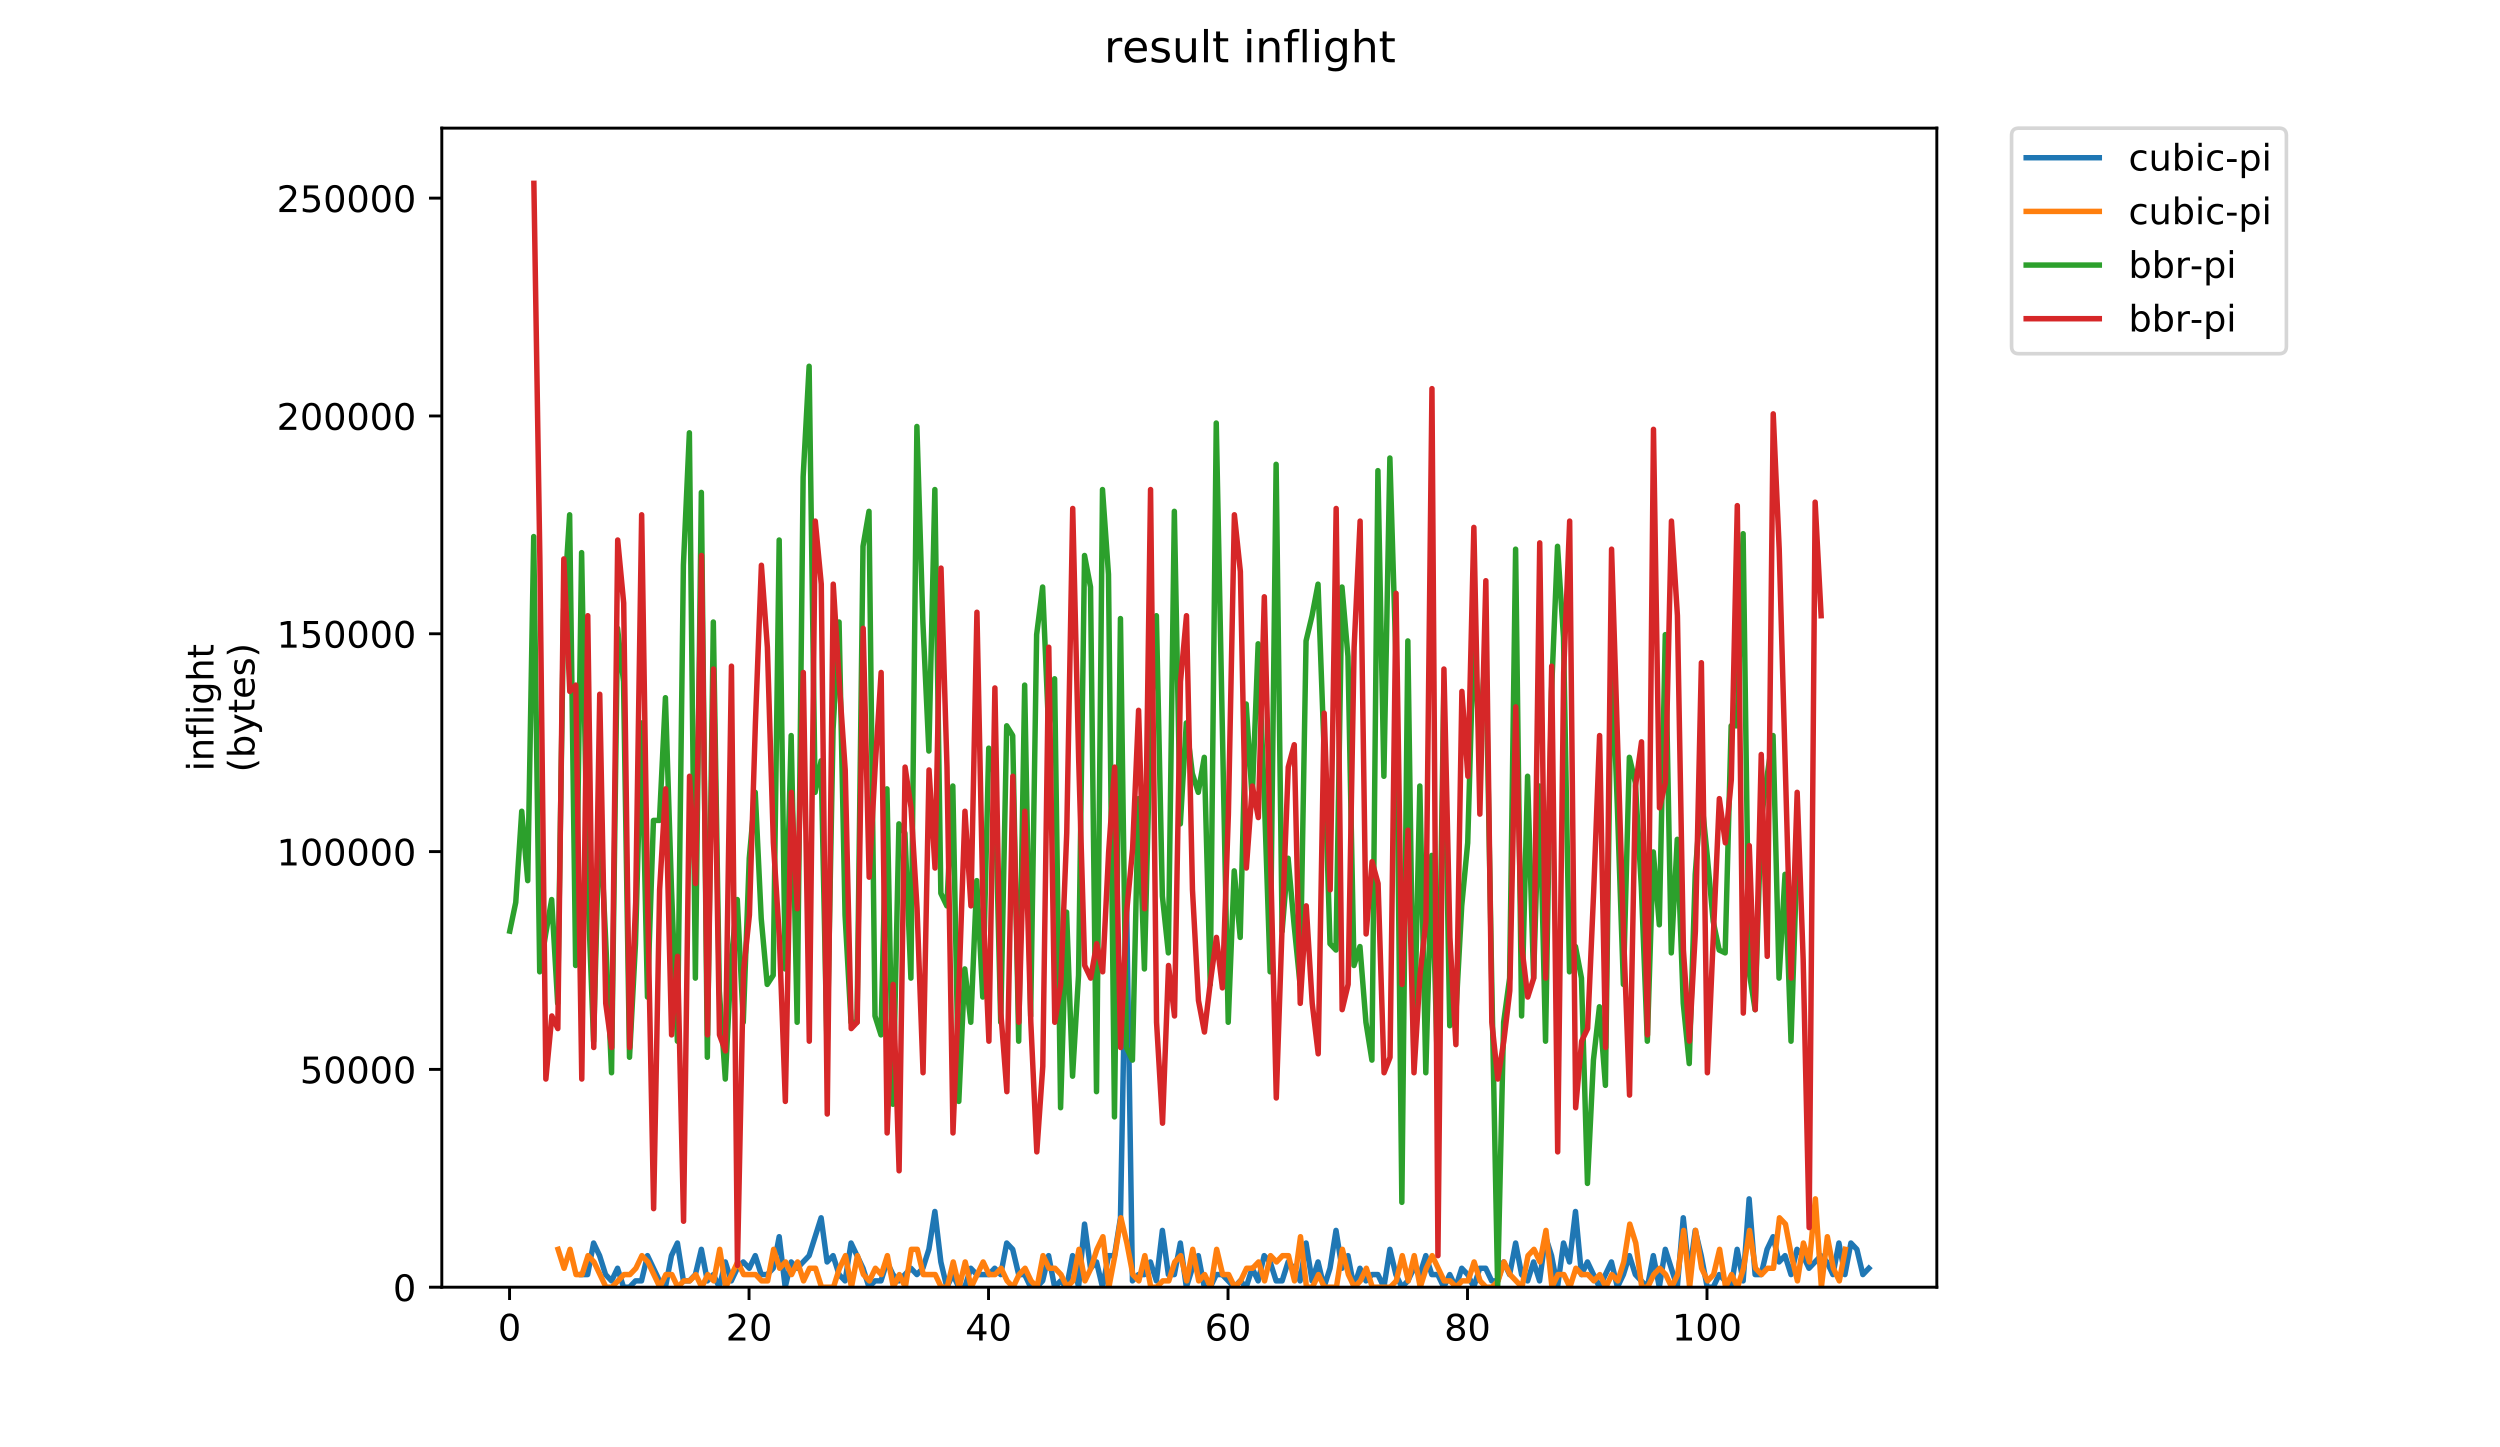 <?xml version="1.0" encoding="utf-8" standalone="no"?>
<!DOCTYPE svg PUBLIC "-//W3C//DTD SVG 1.1//EN"
  "http://www.w3.org/Graphics/SVG/1.1/DTD/svg11.dtd">
<!-- Created with matplotlib (https://matplotlib.org/) -->
<svg height="396pt" version="1.1" viewBox="0 0 684 396" width="684pt" xmlns="http://www.w3.org/2000/svg" xmlns:xlink="http://www.w3.org/1999/xlink">
 <defs>
  <style type="text/css">
*{stroke-linecap:butt;stroke-linejoin:round;}
  </style>
 </defs>
 <g id="figure_1">
  <g id="patch_1">
   <path d="M 0 396 
L 684 396 
L 684 0 
L 0 0 
z
" style="fill:#ffffff;"/>
  </g>
  <g id="axes_1">
   <g id="patch_2">
    <path d="M 120.879 352.174 
L 529.913 352.174 
L 529.913 35.062 
L 120.879 35.062 
z
" style="fill:#ffffff;"/>
   </g>
   <g id="matplotlib.axis_1">
    <g id="xtick_1">
     <g id="line2d_1">
      <defs>
       <path d="M 0 0 
L 0 3.5 
" id="maf14f6a74f" style="stroke:#000000;stroke-width:0.8;"/>
      </defs>
      <g>
       <use style="stroke:#000000;stroke-width:0.8;" x="139.415" xlink:href="#maf14f6a74f" y="352.174"/>
      </g>
     </g>
     <g id="text_1">
      <!-- 0 -->
      <defs>
       <path d="M 31.781 66.406 
Q 24.172 66.406 20.328 58.906 
Q 16.5 51.422 16.5 36.375 
Q 16.5 21.391 20.328 13.891 
Q 24.172 6.391 31.781 6.391 
Q 39.453 6.391 43.281 13.891 
Q 47.125 21.391 47.125 36.375 
Q 47.125 51.422 43.281 58.906 
Q 39.453 66.406 31.781 66.406 
z
M 31.781 74.219 
Q 44.047 74.219 50.516 64.516 
Q 56.984 54.828 56.984 36.375 
Q 56.984 17.969 50.516 8.266 
Q 44.047 -1.422 31.781 -1.422 
Q 19.531 -1.422 13.062 8.266 
Q 6.594 17.969 6.594 36.375 
Q 6.594 54.828 13.062 64.516 
Q 19.531 74.219 31.781 74.219 
z
" id="DejaVuSans-48"/>
      </defs>
      <g transform="translate(136.234 366.773)scale(0.1 -0.1)">
       <use xlink:href="#DejaVuSans-48"/>
      </g>
     </g>
    </g>
    <g id="xtick_2">
     <g id="line2d_2">
      <g>
       <use style="stroke:#000000;stroke-width:0.8;" x="204.939" xlink:href="#maf14f6a74f" y="352.174"/>
      </g>
     </g>
     <g id="text_2">
      <!-- 20 -->
      <defs>
       <path d="M 19.188 8.297 
L 53.609 8.297 
L 53.609 0 
L 7.328 0 
L 7.328 8.297 
Q 12.938 14.109 22.625 23.891 
Q 32.328 33.688 34.812 36.531 
Q 39.547 41.844 41.422 45.531 
Q 43.312 49.219 43.312 52.781 
Q 43.312 58.594 39.234 62.25 
Q 35.156 65.922 28.609 65.922 
Q 23.969 65.922 18.812 64.312 
Q 13.672 62.703 7.812 59.422 
L 7.812 69.391 
Q 13.766 71.781 18.938 73 
Q 24.125 74.219 28.422 74.219 
Q 39.75 74.219 46.484 68.547 
Q 53.219 62.891 53.219 53.422 
Q 53.219 48.922 51.531 44.891 
Q 49.859 40.875 45.406 35.406 
Q 44.188 33.984 37.641 27.219 
Q 31.109 20.453 19.188 8.297 
z
" id="DejaVuSans-50"/>
      </defs>
      <g transform="translate(198.576 366.773)scale(0.1 -0.1)">
       <use xlink:href="#DejaVuSans-50"/>
       <use x="63.623" xlink:href="#DejaVuSans-48"/>
      </g>
     </g>
    </g>
    <g id="xtick_3">
     <g id="line2d_3">
      <g>
       <use style="stroke:#000000;stroke-width:0.8;" x="270.462" xlink:href="#maf14f6a74f" y="352.174"/>
      </g>
     </g>
     <g id="text_3">
      <!-- 40 -->
      <defs>
       <path d="M 37.797 64.312 
L 12.891 25.391 
L 37.797 25.391 
z
M 35.203 72.906 
L 47.609 72.906 
L 47.609 25.391 
L 58.016 25.391 
L 58.016 17.188 
L 47.609 17.188 
L 47.609 0 
L 37.797 0 
L 37.797 17.188 
L 4.891 17.188 
L 4.891 26.703 
z
" id="DejaVuSans-52"/>
      </defs>
      <g transform="translate(264.1 366.773)scale(0.1 -0.1)">
       <use xlink:href="#DejaVuSans-52"/>
       <use x="63.623" xlink:href="#DejaVuSans-48"/>
      </g>
     </g>
    </g>
    <g id="xtick_4">
     <g id="line2d_4">
      <g>
       <use style="stroke:#000000;stroke-width:0.8;" x="335.986" xlink:href="#maf14f6a74f" y="352.174"/>
      </g>
     </g>
     <g id="text_4">
      <!-- 60 -->
      <defs>
       <path d="M 33.016 40.375 
Q 26.375 40.375 22.484 35.828 
Q 18.609 31.297 18.609 23.391 
Q 18.609 15.531 22.484 10.953 
Q 26.375 6.391 33.016 6.391 
Q 39.656 6.391 43.531 10.953 
Q 47.406 15.531 47.406 23.391 
Q 47.406 31.297 43.531 35.828 
Q 39.656 40.375 33.016 40.375 
z
M 52.594 71.297 
L 52.594 62.312 
Q 48.875 64.062 45.094 64.984 
Q 41.312 65.922 37.594 65.922 
Q 27.828 65.922 22.672 59.328 
Q 17.531 52.734 16.797 39.406 
Q 19.672 43.656 24.016 45.922 
Q 28.375 48.188 33.594 48.188 
Q 44.578 48.188 50.953 41.516 
Q 57.328 34.859 57.328 23.391 
Q 57.328 12.156 50.688 5.359 
Q 44.047 -1.422 33.016 -1.422 
Q 20.359 -1.422 13.672 8.266 
Q 6.984 17.969 6.984 36.375 
Q 6.984 53.656 15.188 63.938 
Q 23.391 74.219 37.203 74.219 
Q 40.922 74.219 44.703 73.484 
Q 48.484 72.75 52.594 71.297 
z
" id="DejaVuSans-54"/>
      </defs>
      <g transform="translate(329.624 366.773)scale(0.1 -0.1)">
       <use xlink:href="#DejaVuSans-54"/>
       <use x="63.623" xlink:href="#DejaVuSans-48"/>
      </g>
     </g>
    </g>
    <g id="xtick_5">
     <g id="line2d_5">
      <g>
       <use style="stroke:#000000;stroke-width:0.8;" x="401.51" xlink:href="#maf14f6a74f" y="352.174"/>
      </g>
     </g>
     <g id="text_5">
      <!-- 80 -->
      <defs>
       <path d="M 31.781 34.625 
Q 24.75 34.625 20.719 30.859 
Q 16.703 27.094 16.703 20.516 
Q 16.703 13.922 20.719 10.156 
Q 24.75 6.391 31.781 6.391 
Q 38.812 6.391 42.859 10.172 
Q 46.922 13.969 46.922 20.516 
Q 46.922 27.094 42.891 30.859 
Q 38.875 34.625 31.781 34.625 
z
M 21.922 38.812 
Q 15.578 40.375 12.031 44.719 
Q 8.5 49.078 8.5 55.328 
Q 8.5 64.062 14.719 69.141 
Q 20.953 74.219 31.781 74.219 
Q 42.672 74.219 48.875 69.141 
Q 55.078 64.062 55.078 55.328 
Q 55.078 49.078 51.531 44.719 
Q 48 40.375 41.703 38.812 
Q 48.828 37.156 52.797 32.312 
Q 56.781 27.484 56.781 20.516 
Q 56.781 9.906 50.312 4.234 
Q 43.844 -1.422 31.781 -1.422 
Q 19.734 -1.422 13.25 4.234 
Q 6.781 9.906 6.781 20.516 
Q 6.781 27.484 10.781 32.312 
Q 14.797 37.156 21.922 38.812 
z
M 18.312 54.391 
Q 18.312 48.734 21.844 45.562 
Q 25.391 42.391 31.781 42.391 
Q 38.141 42.391 41.719 45.562 
Q 45.312 48.734 45.312 54.391 
Q 45.312 60.062 41.719 63.234 
Q 38.141 66.406 31.781 66.406 
Q 25.391 66.406 21.844 63.234 
Q 18.312 60.062 18.312 54.391 
z
" id="DejaVuSans-56"/>
      </defs>
      <g transform="translate(395.147 366.773)scale(0.1 -0.1)">
       <use xlink:href="#DejaVuSans-56"/>
       <use x="63.623" xlink:href="#DejaVuSans-48"/>
      </g>
     </g>
    </g>
    <g id="xtick_6">
     <g id="line2d_6">
      <g>
       <use style="stroke:#000000;stroke-width:0.8;" x="467.033" xlink:href="#maf14f6a74f" y="352.174"/>
      </g>
     </g>
     <g id="text_6">
      <!-- 100 -->
      <defs>
       <path d="M 12.406 8.297 
L 28.516 8.297 
L 28.516 63.922 
L 10.984 60.406 
L 10.984 69.391 
L 28.422 72.906 
L 38.281 72.906 
L 38.281 8.297 
L 54.391 8.297 
L 54.391 0 
L 12.406 0 
z
" id="DejaVuSans-49"/>
      </defs>
      <g transform="translate(457.489 366.773)scale(0.1 -0.1)">
       <use xlink:href="#DejaVuSans-49"/>
       <use x="63.623" xlink:href="#DejaVuSans-48"/>
       <use x="127.246" xlink:href="#DejaVuSans-48"/>
      </g>
     </g>
    </g>
   </g>
   <g id="matplotlib.axis_2">
    <g id="ytick_1">
     <g id="line2d_7">
      <defs>
       <path d="M 0 0 
L -3.5 0 
" id="m1e19e211b0" style="stroke:#000000;stroke-width:0.8;"/>
      </defs>
      <g>
       <use style="stroke:#000000;stroke-width:0.8;" x="120.879" xlink:href="#m1e19e211b0" y="352.174"/>
      </g>
     </g>
     <g id="text_7">
      <!-- 0 -->
      <g transform="translate(107.516 355.973)scale(0.1 -0.1)">
       <use xlink:href="#DejaVuSans-48"/>
      </g>
     </g>
    </g>
    <g id="ytick_2">
     <g id="line2d_8">
      <g>
       <use style="stroke:#000000;stroke-width:0.8;" x="120.879" xlink:href="#m1e19e211b0" y="292.582"/>
      </g>
     </g>
     <g id="text_8">
      <!-- 50000 -->
      <defs>
       <path d="M 10.797 72.906 
L 49.516 72.906 
L 49.516 64.594 
L 19.828 64.594 
L 19.828 46.734 
Q 21.969 47.469 24.109 47.828 
Q 26.266 48.188 28.422 48.188 
Q 40.625 48.188 47.75 41.5 
Q 54.891 34.812 54.891 23.391 
Q 54.891 11.625 47.562 5.094 
Q 40.234 -1.422 26.906 -1.422 
Q 22.312 -1.422 17.547 -0.641 
Q 12.797 0.141 7.719 1.703 
L 7.719 11.625 
Q 12.109 9.234 16.797 8.062 
Q 21.484 6.891 26.703 6.891 
Q 35.156 6.891 40.078 11.328 
Q 45.016 15.766 45.016 23.391 
Q 45.016 31 40.078 35.438 
Q 35.156 39.891 26.703 39.891 
Q 22.75 39.891 18.812 39.016 
Q 14.891 38.141 10.797 36.281 
z
" id="DejaVuSans-53"/>
      </defs>
      <g transform="translate(82.066 296.382)scale(0.1 -0.1)">
       <use xlink:href="#DejaVuSans-53"/>
       <use x="63.623" xlink:href="#DejaVuSans-48"/>
       <use x="127.246" xlink:href="#DejaVuSans-48"/>
       <use x="190.869" xlink:href="#DejaVuSans-48"/>
       <use x="254.492" xlink:href="#DejaVuSans-48"/>
      </g>
     </g>
    </g>
    <g id="ytick_3">
     <g id="line2d_9">
      <g>
       <use style="stroke:#000000;stroke-width:0.8;" x="120.879" xlink:href="#m1e19e211b0" y="232.991"/>
      </g>
     </g>
     <g id="text_9">
      <!-- 100000 -->
      <g transform="translate(75.704 236.79)scale(0.1 -0.1)">
       <use xlink:href="#DejaVuSans-49"/>
       <use x="63.623" xlink:href="#DejaVuSans-48"/>
       <use x="127.246" xlink:href="#DejaVuSans-48"/>
       <use x="190.869" xlink:href="#DejaVuSans-48"/>
       <use x="254.492" xlink:href="#DejaVuSans-48"/>
       <use x="318.115" xlink:href="#DejaVuSans-48"/>
      </g>
     </g>
    </g>
    <g id="ytick_4">
     <g id="line2d_10">
      <g>
       <use style="stroke:#000000;stroke-width:0.8;" x="120.879" xlink:href="#m1e19e211b0" y="173.399"/>
      </g>
     </g>
     <g id="text_10">
      <!-- 150000 -->
      <g transform="translate(75.704 177.198)scale(0.1 -0.1)">
       <use xlink:href="#DejaVuSans-49"/>
       <use x="63.623" xlink:href="#DejaVuSans-53"/>
       <use x="127.246" xlink:href="#DejaVuSans-48"/>
       <use x="190.869" xlink:href="#DejaVuSans-48"/>
       <use x="254.492" xlink:href="#DejaVuSans-48"/>
       <use x="318.115" xlink:href="#DejaVuSans-48"/>
      </g>
     </g>
    </g>
    <g id="ytick_5">
     <g id="line2d_11">
      <g>
       <use style="stroke:#000000;stroke-width:0.8;" x="120.879" xlink:href="#m1e19e211b0" y="113.807"/>
      </g>
     </g>
     <g id="text_11">
      <!-- 200000 -->
      <g transform="translate(75.704 117.606)scale(0.1 -0.1)">
       <use xlink:href="#DejaVuSans-50"/>
       <use x="63.623" xlink:href="#DejaVuSans-48"/>
       <use x="127.246" xlink:href="#DejaVuSans-48"/>
       <use x="190.869" xlink:href="#DejaVuSans-48"/>
       <use x="254.492" xlink:href="#DejaVuSans-48"/>
       <use x="318.115" xlink:href="#DejaVuSans-48"/>
      </g>
     </g>
    </g>
    <g id="ytick_6">
     <g id="line2d_12">
      <g>
       <use style="stroke:#000000;stroke-width:0.8;" x="120.879" xlink:href="#m1e19e211b0" y="54.215"/>
      </g>
     </g>
     <g id="text_12">
      <!-- 250000 -->
      <g transform="translate(75.704 58.015)scale(0.1 -0.1)">
       <use xlink:href="#DejaVuSans-50"/>
       <use x="63.623" xlink:href="#DejaVuSans-53"/>
       <use x="127.246" xlink:href="#DejaVuSans-48"/>
       <use x="190.869" xlink:href="#DejaVuSans-48"/>
       <use x="254.492" xlink:href="#DejaVuSans-48"/>
       <use x="318.115" xlink:href="#DejaVuSans-48"/>
      </g>
     </g>
    </g>
    <g id="text_13">
     <!-- inflight -->
     <defs>
      <path d="M 9.422 54.688 
L 18.406 54.688 
L 18.406 0 
L 9.422 0 
z
M 9.422 75.984 
L 18.406 75.984 
L 18.406 64.594 
L 9.422 64.594 
z
" id="DejaVuSans-105"/>
      <path d="M 54.891 33.016 
L 54.891 0 
L 45.906 0 
L 45.906 32.719 
Q 45.906 40.484 42.875 44.328 
Q 39.844 48.188 33.797 48.188 
Q 26.516 48.188 22.312 43.547 
Q 18.109 38.922 18.109 30.906 
L 18.109 0 
L 9.078 0 
L 9.078 54.688 
L 18.109 54.688 
L 18.109 46.188 
Q 21.344 51.125 25.703 53.562 
Q 30.078 56 35.797 56 
Q 45.219 56 50.047 50.172 
Q 54.891 44.344 54.891 33.016 
z
" id="DejaVuSans-110"/>
      <path d="M 37.109 75.984 
L 37.109 68.5 
L 28.516 68.5 
Q 23.688 68.5 21.797 66.547 
Q 19.922 64.594 19.922 59.516 
L 19.922 54.688 
L 34.719 54.688 
L 34.719 47.703 
L 19.922 47.703 
L 19.922 0 
L 10.891 0 
L 10.891 47.703 
L 2.297 47.703 
L 2.297 54.688 
L 10.891 54.688 
L 10.891 58.5 
Q 10.891 67.625 15.141 71.797 
Q 19.391 75.984 28.609 75.984 
z
" id="DejaVuSans-102"/>
      <path d="M 9.422 75.984 
L 18.406 75.984 
L 18.406 0 
L 9.422 0 
z
" id="DejaVuSans-108"/>
      <path d="M 45.406 27.984 
Q 45.406 37.75 41.375 43.109 
Q 37.359 48.484 30.078 48.484 
Q 22.859 48.484 18.828 43.109 
Q 14.797 37.75 14.797 27.984 
Q 14.797 18.266 18.828 12.891 
Q 22.859 7.516 30.078 7.516 
Q 37.359 7.516 41.375 12.891 
Q 45.406 18.266 45.406 27.984 
z
M 54.391 6.781 
Q 54.391 -7.172 48.188 -13.984 
Q 42 -20.797 29.203 -20.797 
Q 24.469 -20.797 20.266 -20.094 
Q 16.062 -19.391 12.109 -17.922 
L 12.109 -9.188 
Q 16.062 -11.328 19.922 -12.344 
Q 23.781 -13.375 27.781 -13.375 
Q 36.625 -13.375 41.016 -8.766 
Q 45.406 -4.156 45.406 5.172 
L 45.406 9.625 
Q 42.625 4.781 38.281 2.391 
Q 33.938 0 27.875 0 
Q 17.828 0 11.672 7.656 
Q 5.516 15.328 5.516 27.984 
Q 5.516 40.672 11.672 48.328 
Q 17.828 56 27.875 56 
Q 33.938 56 38.281 53.609 
Q 42.625 51.219 45.406 46.391 
L 45.406 54.688 
L 54.391 54.688 
z
" id="DejaVuSans-103"/>
      <path d="M 54.891 33.016 
L 54.891 0 
L 45.906 0 
L 45.906 32.719 
Q 45.906 40.484 42.875 44.328 
Q 39.844 48.188 33.797 48.188 
Q 26.516 48.188 22.312 43.547 
Q 18.109 38.922 18.109 30.906 
L 18.109 0 
L 9.078 0 
L 9.078 75.984 
L 18.109 75.984 
L 18.109 46.188 
Q 21.344 51.125 25.703 53.562 
Q 30.078 56 35.797 56 
Q 45.219 56 50.047 50.172 
Q 54.891 44.344 54.891 33.016 
z
" id="DejaVuSans-104"/>
      <path d="M 18.312 70.219 
L 18.312 54.688 
L 36.812 54.688 
L 36.812 47.703 
L 18.312 47.703 
L 18.312 18.016 
Q 18.312 11.328 20.141 9.422 
Q 21.969 7.516 27.594 7.516 
L 36.812 7.516 
L 36.812 0 
L 27.594 0 
Q 17.188 0 13.234 3.875 
Q 9.281 7.766 9.281 18.016 
L 9.281 47.703 
L 2.688 47.703 
L 2.688 54.688 
L 9.281 54.688 
L 9.281 70.219 
z
" id="DejaVuSans-116"/>
     </defs>
     <g transform="translate(58.426 211.018)rotate(-90)scale(0.1 -0.1)">
      <use xlink:href="#DejaVuSans-105"/>
      <use x="27.783" xlink:href="#DejaVuSans-110"/>
      <use x="91.162" xlink:href="#DejaVuSans-102"/>
      <use x="126.367" xlink:href="#DejaVuSans-108"/>
      <use x="154.15" xlink:href="#DejaVuSans-105"/>
      <use x="181.934" xlink:href="#DejaVuSans-103"/>
      <use x="245.41" xlink:href="#DejaVuSans-104"/>
      <use x="308.789" xlink:href="#DejaVuSans-116"/>
     </g>
     <!-- (bytes) -->
     <defs>
      <path d="M 31 75.875 
Q 24.469 64.656 21.281 53.656 
Q 18.109 42.672 18.109 31.391 
Q 18.109 20.125 21.312 9.062 
Q 24.516 -2 31 -13.188 
L 23.188 -13.188 
Q 15.875 -1.703 12.234 9.375 
Q 8.594 20.453 8.594 31.391 
Q 8.594 42.281 12.203 53.312 
Q 15.828 64.359 23.188 75.875 
z
" id="DejaVuSans-40"/>
      <path d="M 48.688 27.297 
Q 48.688 37.203 44.609 42.844 
Q 40.531 48.484 33.406 48.484 
Q 26.266 48.484 22.188 42.844 
Q 18.109 37.203 18.109 27.297 
Q 18.109 17.391 22.188 11.75 
Q 26.266 6.109 33.406 6.109 
Q 40.531 6.109 44.609 11.75 
Q 48.688 17.391 48.688 27.297 
z
M 18.109 46.391 
Q 20.953 51.266 25.266 53.625 
Q 29.594 56 35.594 56 
Q 45.562 56 51.781 48.094 
Q 58.016 40.188 58.016 27.297 
Q 58.016 14.406 51.781 6.484 
Q 45.562 -1.422 35.594 -1.422 
Q 29.594 -1.422 25.266 0.953 
Q 20.953 3.328 18.109 8.203 
L 18.109 0 
L 9.078 0 
L 9.078 75.984 
L 18.109 75.984 
z
" id="DejaVuSans-98"/>
      <path d="M 32.172 -5.078 
Q 28.375 -14.844 24.75 -17.812 
Q 21.141 -20.797 15.094 -20.797 
L 7.906 -20.797 
L 7.906 -13.281 
L 13.188 -13.281 
Q 16.891 -13.281 18.938 -11.516 
Q 21 -9.766 23.484 -3.219 
L 25.094 0.875 
L 2.984 54.688 
L 12.5 54.688 
L 29.594 11.922 
L 46.688 54.688 
L 56.203 54.688 
z
" id="DejaVuSans-121"/>
      <path d="M 56.203 29.594 
L 56.203 25.203 
L 14.891 25.203 
Q 15.484 15.922 20.484 11.062 
Q 25.484 6.203 34.422 6.203 
Q 39.594 6.203 44.453 7.469 
Q 49.312 8.734 54.109 11.281 
L 54.109 2.781 
Q 49.266 0.734 44.188 -0.344 
Q 39.109 -1.422 33.891 -1.422 
Q 20.797 -1.422 13.156 6.188 
Q 5.516 13.812 5.516 26.812 
Q 5.516 40.234 12.766 48.109 
Q 20.016 56 32.328 56 
Q 43.359 56 49.781 48.891 
Q 56.203 41.797 56.203 29.594 
z
M 47.219 32.234 
Q 47.125 39.594 43.094 43.984 
Q 39.062 48.391 32.422 48.391 
Q 24.906 48.391 20.391 44.141 
Q 15.875 39.891 15.188 32.172 
z
" id="DejaVuSans-101"/>
      <path d="M 44.281 53.078 
L 44.281 44.578 
Q 40.484 46.531 36.375 47.5 
Q 32.281 48.484 27.875 48.484 
Q 21.188 48.484 17.844 46.438 
Q 14.5 44.391 14.5 40.281 
Q 14.5 37.156 16.891 35.375 
Q 19.281 33.594 26.516 31.984 
L 29.594 31.297 
Q 39.156 29.25 43.188 25.516 
Q 47.219 21.781 47.219 15.094 
Q 47.219 7.469 41.188 3.016 
Q 35.156 -1.422 24.609 -1.422 
Q 20.219 -1.422 15.453 -0.562 
Q 10.688 0.297 5.422 2 
L 5.422 11.281 
Q 10.406 8.688 15.234 7.391 
Q 20.062 6.109 24.812 6.109 
Q 31.156 6.109 34.562 8.281 
Q 37.984 10.453 37.984 14.406 
Q 37.984 18.062 35.516 20.016 
Q 33.062 21.969 24.703 23.781 
L 21.578 24.516 
Q 13.234 26.266 9.516 29.906 
Q 5.812 33.547 5.812 39.891 
Q 5.812 47.609 11.281 51.797 
Q 16.75 56 26.812 56 
Q 31.781 56 36.172 55.266 
Q 40.578 54.547 44.281 53.078 
z
" id="DejaVuSans-115"/>
      <path d="M 8.016 75.875 
L 15.828 75.875 
Q 23.141 64.359 26.781 53.312 
Q 30.422 42.281 30.422 31.391 
Q 30.422 20.453 26.781 9.375 
Q 23.141 -1.703 15.828 -13.188 
L 8.016 -13.188 
Q 14.5 -2 17.703 9.062 
Q 20.906 20.125 20.906 31.391 
Q 20.906 42.672 17.703 53.656 
Q 14.5 64.656 8.016 75.875 
z
" id="DejaVuSans-41"/>
     </defs>
     <g transform="translate(69.624 211.295)rotate(-90)scale(0.1 -0.1)">
      <use xlink:href="#DejaVuSans-40"/>
      <use x="39.014" xlink:href="#DejaVuSans-98"/>
      <use x="102.49" xlink:href="#DejaVuSans-121"/>
      <use x="161.67" xlink:href="#DejaVuSans-116"/>
      <use x="200.879" xlink:href="#DejaVuSans-101"/>
      <use x="262.402" xlink:href="#DejaVuSans-115"/>
      <use x="314.502" xlink:href="#DejaVuSans-41"/>
     </g>
    </g>
   </g>
   <g id="line2d_13">
    <path clip-path="url(#p45f2dc3e34)" d="M 159.131 348.723 
L 160.769 348.723 
L 162.408 340.094 
L 164.046 343.545 
L 165.684 348.723 
L 167.322 350.448 
L 168.96 346.997 
L 170.598 352.174 
L 172.236 352.174 
L 173.874 350.448 
L 175.512 350.448 
L 177.15 343.545 
L 180.427 350.448 
L 182.065 352.174 
L 183.703 343.545 
L 185.341 340.094 
L 186.979 350.448 
L 188.617 350.448 
L 190.255 348.723 
L 191.893 341.82 
L 193.531 350.448 
L 195.169 348.723 
L 196.807 352.174 
L 198.446 345.271 
L 200.084 350.448 
L 201.722 346.997 
L 203.36 345.271 
L 204.998 346.997 
L 206.636 343.545 
L 208.274 348.723 
L 209.912 348.723 
L 211.55 346.997 
L 213.188 338.368 
L 214.826 352.174 
L 216.465 345.271 
L 218.103 346.997 
L 221.379 343.545 
L 224.655 333.191 
L 226.293 345.271 
L 227.931 343.545 
L 229.569 348.723 
L 231.207 350.448 
L 232.845 340.094 
L 236.122 346.997 
L 237.76 352.174 
L 239.398 350.448 
L 241.036 350.448 
L 242.674 345.271 
L 244.312 348.723 
L 245.95 350.448 
L 249.226 346.997 
L 250.864 348.723 
L 252.502 346.997 
L 254.141 341.82 
L 255.779 331.465 
L 257.417 345.271 
L 259.055 352.174 
L 260.693 348.723 
L 262.331 352.174 
L 263.969 352.174 
L 265.607 346.997 
L 267.245 348.723 
L 270.521 348.723 
L 272.16 346.997 
L 273.798 348.723 
L 275.436 340.094 
L 277.074 341.82 
L 278.712 348.723 
L 280.35 348.723 
L 281.988 352.174 
L 283.626 352.174 
L 285.264 350.448 
L 286.902 343.545 
L 288.54 352.174 
L 290.179 350.448 
L 291.817 352.174 
L 293.455 343.545 
L 295.093 352.174 
L 296.731 334.916 
L 298.369 346.997 
L 300.007 345.271 
L 301.645 352.174 
L 303.283 343.545 
L 304.921 343.545 
L 306.559 333.191 
L 308.197 245.176 
L 309.836 350.448 
L 311.474 348.723 
L 313.112 348.723 
L 314.75 345.271 
L 316.388 350.448 
L 318.026 336.642 
L 319.664 348.723 
L 321.302 348.723 
L 322.94 340.094 
L 324.578 352.174 
L 326.216 346.997 
L 327.855 343.545 
L 329.493 352.174 
L 331.131 352.174 
L 332.769 348.723 
L 334.407 348.723 
L 337.683 352.174 
L 339.321 350.448 
L 340.959 352.174 
L 342.597 346.997 
L 344.235 350.448 
L 345.874 343.545 
L 347.512 345.271 
L 349.15 350.448 
L 350.788 350.448 
L 352.426 345.271 
L 354.064 346.997 
L 355.702 350.448 
L 357.34 340.094 
L 358.978 350.448 
L 360.616 345.271 
L 362.254 352.174 
L 363.893 346.997 
L 365.531 336.642 
L 367.169 346.997 
L 368.807 343.545 
L 370.445 352.174 
L 372.083 346.997 
L 373.721 350.448 
L 375.359 348.723 
L 376.997 348.723 
L 378.635 352.174 
L 380.273 341.82 
L 381.911 348.723 
L 383.55 352.174 
L 385.188 350.448 
L 386.826 346.997 
L 388.464 348.723 
L 390.102 343.545 
L 391.74 348.723 
L 393.378 348.723 
L 395.016 352.174 
L 396.654 348.723 
L 398.292 352.174 
L 399.93 346.997 
L 401.569 348.723 
L 403.207 352.174 
L 404.845 346.997 
L 406.483 346.997 
L 408.121 350.448 
L 409.759 350.448 
L 411.397 345.271 
L 413.035 348.723 
L 414.673 340.094 
L 416.311 348.723 
L 417.949 350.448 
L 419.588 345.271 
L 421.226 350.448 
L 422.864 338.368 
L 424.502 343.545 
L 426.14 352.174 
L 427.778 340.094 
L 429.416 345.271 
L 431.054 331.465 
L 432.692 348.723 
L 434.33 345.271 
L 437.607 352.174 
L 440.883 345.271 
L 442.521 352.174 
L 444.159 348.723 
L 445.797 343.545 
L 447.435 348.723 
L 450.711 352.174 
L 452.349 343.545 
L 453.987 352.174 
L 455.625 341.82 
L 458.902 352.174 
L 460.54 333.191 
L 462.178 348.723 
L 463.816 336.642 
L 465.454 343.545 
L 467.092 352.174 
L 468.73 352.174 
L 470.368 348.723 
L 473.644 352.174 
L 475.283 341.82 
L 476.921 350.448 
L 478.559 328.013 
L 480.197 348.723 
L 481.835 348.723 
L 483.473 341.82 
L 485.111 338.368 
L 486.749 345.271 
L 488.387 343.545 
L 490.025 348.723 
L 491.663 341.82 
L 493.302 343.545 
L 494.94 346.997 
L 498.216 343.545 
L 499.854 345.271 
L 501.492 348.723 
L 503.13 340.094 
L 504.768 348.723 
L 506.406 340.094 
L 508.044 341.82 
L 509.682 348.723 
L 511.32 346.997 
L 511.32 346.997 
" style="fill:none;stroke:#1f77b4;stroke-linecap:square;stroke-width:1.5;"/>
   </g>
   <g id="line2d_14">
    <path clip-path="url(#p45f2dc3e34)" d="M 152.69 341.82 
L 154.329 346.997 
L 155.967 341.82 
L 157.605 348.723 
L 159.243 348.723 
L 160.881 343.545 
L 162.519 345.271 
L 165.795 352.174 
L 167.433 352.174 
L 170.709 348.723 
L 172.348 348.723 
L 173.986 346.997 
L 175.624 343.545 
L 177.262 345.271 
L 180.538 352.174 
L 182.176 348.723 
L 183.814 348.723 
L 185.452 352.174 
L 187.09 350.448 
L 188.728 350.448 
L 190.366 348.723 
L 192.005 352.174 
L 193.643 348.723 
L 195.281 350.448 
L 196.919 341.82 
L 198.557 352.174 
L 201.833 345.271 
L 203.471 348.723 
L 206.747 348.723 
L 208.385 350.448 
L 210.024 350.448 
L 211.662 341.82 
L 213.3 346.997 
L 214.938 345.271 
L 216.576 348.723 
L 218.214 345.271 
L 219.852 350.448 
L 221.49 346.997 
L 223.128 346.997 
L 224.766 352.174 
L 228.043 352.174 
L 229.681 346.997 
L 231.319 343.545 
L 232.957 352.174 
L 234.595 343.545 
L 236.233 348.723 
L 237.871 350.448 
L 239.509 346.997 
L 241.147 348.723 
L 242.785 343.545 
L 244.423 352.174 
L 246.062 348.723 
L 247.7 352.174 
L 249.338 341.82 
L 250.976 341.82 
L 252.614 348.723 
L 255.89 348.723 
L 257.528 352.174 
L 259.166 352.174 
L 260.804 345.271 
L 262.442 352.174 
L 264.08 345.271 
L 265.719 352.174 
L 268.995 345.271 
L 270.633 348.723 
L 272.271 348.723 
L 273.909 346.997 
L 275.547 350.448 
L 277.185 352.174 
L 278.823 348.723 
L 280.461 346.997 
L 282.099 350.448 
L 283.738 352.174 
L 285.376 343.545 
L 287.014 346.997 
L 288.652 346.997 
L 290.29 348.723 
L 291.928 352.174 
L 293.566 350.448 
L 295.204 341.82 
L 296.842 350.448 
L 298.48 346.997 
L 300.118 341.82 
L 301.757 338.368 
L 303.395 352.174 
L 305.033 343.545 
L 306.671 333.191 
L 308.309 340.094 
L 309.947 348.723 
L 311.585 350.448 
L 313.223 343.545 
L 314.861 352.174 
L 316.499 352.174 
L 318.137 350.448 
L 319.775 350.448 
L 321.414 345.271 
L 323.052 343.545 
L 324.69 350.448 
L 326.328 341.82 
L 327.966 350.448 
L 329.604 348.723 
L 331.242 352.174 
L 332.88 341.82 
L 334.518 348.723 
L 336.156 348.723 
L 337.794 352.174 
L 339.433 350.448 
L 341.071 346.997 
L 342.709 346.997 
L 344.347 345.271 
L 345.985 350.448 
L 347.623 343.545 
L 349.261 345.271 
L 350.899 343.545 
L 352.537 343.545 
L 354.175 350.448 
L 355.813 338.368 
L 357.452 352.174 
L 359.09 352.174 
L 360.728 348.723 
L 362.366 352.174 
L 365.642 352.174 
L 367.28 341.82 
L 368.918 348.723 
L 370.556 352.174 
L 372.194 350.448 
L 373.832 346.997 
L 375.471 352.174 
L 380.385 352.174 
L 382.023 350.448 
L 383.661 343.545 
L 385.299 350.448 
L 386.937 343.545 
L 388.575 352.174 
L 390.213 346.997 
L 391.851 343.545 
L 395.128 350.448 
L 396.766 350.448 
L 398.404 352.174 
L 400.042 350.448 
L 401.68 350.448 
L 403.318 345.271 
L 404.956 350.448 
L 406.594 352.174 
L 408.232 352.174 
L 409.87 350.448 
L 411.508 345.271 
L 413.147 348.723 
L 416.423 352.174 
L 418.061 343.545 
L 419.699 341.82 
L 421.337 345.271 
L 422.975 336.642 
L 424.613 352.174 
L 426.251 348.723 
L 427.889 348.723 
L 429.527 352.174 
L 431.166 346.997 
L 432.804 348.723 
L 434.442 348.723 
L 436.08 350.448 
L 437.718 348.723 
L 439.356 352.174 
L 440.994 348.723 
L 442.632 350.448 
L 444.27 345.271 
L 445.908 334.916 
L 447.546 340.094 
L 449.185 352.174 
L 450.823 352.174 
L 452.461 348.723 
L 454.099 346.997 
L 455.737 348.723 
L 457.375 352.174 
L 459.013 348.723 
L 460.651 336.642 
L 462.289 352.174 
L 463.927 336.642 
L 465.565 346.997 
L 467.203 350.448 
L 468.842 348.723 
L 470.48 341.82 
L 472.118 352.174 
L 473.756 348.723 
L 475.394 352.174 
L 477.032 346.997 
L 478.67 336.642 
L 480.308 346.997 
L 481.946 348.723 
L 483.584 346.997 
L 485.222 346.997 
L 486.861 333.191 
L 488.499 334.916 
L 490.137 343.545 
L 491.775 350.448 
L 493.413 340.094 
L 495.051 345.271 
L 496.689 328.013 
L 498.327 352.174 
L 499.965 338.368 
L 501.603 346.997 
L 503.241 350.448 
L 504.88 341.82 
L 504.88 341.82 
" style="fill:none;stroke:#ff7f0e;stroke-linecap:square;stroke-width:1.5;"/>
   </g>
   <g id="line2d_15">
    <path clip-path="url(#p45f2dc3e34)" d="M 139.471 254.749 
L 141.109 246.902 
L 142.747 221.959 
L 144.385 240.943 
L 146.023 146.807 
L 147.662 265.885 
L 149.3 255.531 
L 150.938 246.12 
L 152.576 274.514 
L 154.214 166.734 
L 155.852 140.847 
L 157.49 264.159 
L 159.128 151.202 
L 160.766 241.724 
L 162.404 284.869 
L 164.042 221.959 
L 165.68 256.475 
L 167.319 293.498 
L 168.957 171.911 
L 170.595 186.5 
L 172.233 289.264 
L 173.871 258.2 
L 175.509 197.798 
L 177.147 272.788 
L 178.785 224.467 
L 180.423 224.467 
L 182.061 190.895 
L 183.699 242.668 
L 185.338 284.869 
L 186.976 154.654 
L 188.614 118.412 
L 190.252 267.611 
L 191.89 134.726 
L 193.528 289.264 
L 195.166 170.186 
L 196.804 271.063 
L 198.442 295.224 
L 200.08 262.434 
L 201.718 246.12 
L 203.357 279.692 
L 204.995 234.821 
L 206.633 216.782 
L 208.271 251.297 
L 209.909 269.337 
L 211.547 266.829 
L 213.185 147.751 
L 214.823 265.103 
L 216.461 201.25 
L 218.099 279.692 
L 219.737 130.493 
L 221.376 100.211 
L 223.014 216.782 
L 224.652 208.153 
L 226.29 287.539 
L 227.928 199.524 
L 229.566 170.186 
L 231.204 250.353 
L 232.842 279.692 
L 234.48 279.692 
L 236.118 149.476 
L 237.756 139.904 
L 239.394 277.966 
L 241.033 283.143 
L 242.671 215.838 
L 244.309 302.127 
L 245.947 225.411 
L 247.585 227.918 
L 249.223 267.611 
L 250.861 116.687 
L 252.499 170.186 
L 254.137 205.483 
L 255.775 133.944 
L 257.413 244.394 
L 259.052 247.846 
L 260.69 215.056 
L 262.328 301.345 
L 263.966 265.103 
L 265.604 279.692 
L 267.242 240.943 
L 268.88 272.788 
L 270.518 204.701 
L 272.156 212.386 
L 273.794 279.692 
L 275.432 198.58 
L 277.071 201.25 
L 278.709 284.869 
L 280.347 187.443 
L 281.985 277.966 
L 283.623 173.637 
L 285.261 160.613 
L 286.899 199.524 
L 288.537 185.718 
L 290.175 303.071 
L 291.813 249.571 
L 293.451 294.442 
L 295.09 266.829 
L 296.728 151.984 
L 298.366 160.613 
L 300.004 298.675 
L 301.642 133.944 
L 303.28 157.161 
L 304.918 305.578 
L 306.556 169.242 
L 308.194 286.595 
L 309.832 290.046 
L 311.47 218.507 
L 313.108 265.103 
L 314.747 198.58 
L 316.385 168.46 
L 318.023 245.176 
L 319.661 260.708 
L 321.299 139.904 
L 322.937 225.411 
L 324.575 197.798 
L 326.213 211.604 
L 327.851 216.782 
L 329.489 207.209 
L 331.127 269.337 
L 332.766 115.743 
L 336.042 279.692 
L 337.68 238.273 
L 339.318 256.475 
L 340.956 192.621 
L 342.594 218.507 
L 344.232 176.145 
L 345.87 216.782 
L 347.508 265.885 
L 349.146 127.041 
L 350.785 254.749 
L 352.423 234.821 
L 354.061 253.023 
L 355.699 269.337 
L 357.337 175.363 
L 358.975 168.46 
L 360.613 159.831 
L 362.251 204.701 
L 363.889 258.2 
L 365.527 259.926 
L 367.165 160.613 
L 368.803 179.596 
L 370.442 264.159 
L 372.08 258.982 
L 373.718 279.692 
L 375.356 290.046 
L 376.994 128.767 
L 378.632 212.386 
L 380.27 125.315 
L 381.908 179.596 
L 383.546 328.957 
L 385.184 175.363 
L 386.822 289.264 
L 388.461 215.056 
L 390.099 293.498 
L 391.737 234.039 
L 393.375 296.167 
L 395.013 189.169 
L 396.651 280.635 
L 398.289 277.966 
L 399.927 247.846 
L 401.565 230.588 
L 403.203 173.637 
L 404.841 203.757 
L 406.48 176.145 
L 408.118 267.611 
L 409.756 352.174 
L 411.394 279.692 
L 413.032 267.611 
L 414.67 150.258 
L 416.308 277.966 
L 417.946 212.386 
L 419.584 267.611 
L 421.222 215.056 
L 422.86 284.869 
L 424.499 189.169 
L 426.137 149.476 
L 427.775 174.419 
L 429.413 265.885 
L 431.051 258.982 
L 432.689 267.611 
L 434.327 323.78 
L 435.965 290.046 
L 437.603 275.458 
L 439.241 296.949 
L 440.879 177.089 
L 442.517 221.015 
L 444.156 269.337 
L 445.794 207.209 
L 447.432 214.112 
L 449.07 242.668 
L 450.708 284.869 
L 452.346 233.095 
L 453.984 253.023 
L 455.622 173.637 
L 457.26 260.708 
L 458.898 229.644 
L 460.536 274.514 
L 462.175 290.99 
L 463.813 239.217 
L 465.451 217.564 
L 467.089 234.039 
L 468.727 252.079 
L 470.365 259.926 
L 472.003 260.708 
L 473.641 198.58 
L 475.279 198.58 
L 476.917 146.025 
L 478.555 265.885 
L 480.194 276.24 
L 481.832 224.467 
L 483.47 212.386 
L 485.108 201.25 
L 486.746 267.611 
L 488.384 239.217 
L 490.022 284.869 
L 491.66 234.821 
L 491.66 234.821 
" style="fill:none;stroke:#2ca02c;stroke-linecap:square;stroke-width:1.5;"/>
   </g>
   <g id="line2d_16">
    <path clip-path="url(#p45f2dc3e34)" d="M 146.069 50.163 
L 147.707 152.928 
L 149.345 295.224 
L 150.984 277.966 
L 152.622 281.417 
L 154.26 152.928 
L 155.898 189.169 
L 157.536 187.443 
L 159.174 295.224 
L 160.812 168.46 
L 162.45 286.595 
L 164.088 189.951 
L 165.726 274.514 
L 167.364 286.595 
L 169.003 147.751 
L 170.641 165.008 
L 172.279 286.595 
L 173.917 246.902 
L 175.555 140.847 
L 177.193 246.902 
L 178.831 330.683 
L 180.469 243.45 
L 182.107 215.838 
L 183.745 283.143 
L 185.383 261.652 
L 187.022 334.135 
L 188.66 212.386 
L 190.298 241.724 
L 191.936 151.984 
L 193.574 283.143 
L 195.212 183.048 
L 196.85 283.143 
L 198.488 287.539 
L 200.126 182.266 
L 201.764 346.215 
L 203.402 265.885 
L 205.04 250.353 
L 206.679 197.798 
L 208.317 154.654 
L 209.955 177.089 
L 211.593 230.588 
L 213.231 256.475 
L 214.869 301.345 
L 216.507 216.782 
L 218.145 248.627 
L 219.783 183.992 
L 221.421 284.869 
L 223.059 142.573 
L 224.698 159.831 
L 226.336 304.796 
L 227.974 159.831 
L 229.612 186.5 
L 231.25 210.66 
L 232.888 281.417 
L 234.526 279.692 
L 236.164 171.911 
L 237.802 239.999 
L 239.44 209.879 
L 241.078 183.992 
L 242.717 309.974 
L 244.355 269.337 
L 245.993 320.328 
L 247.631 209.879 
L 249.269 221.015 
L 250.907 248.627 
L 252.545 293.498 
L 254.183 210.66 
L 255.821 237.491 
L 257.459 155.435 
L 259.097 209.879 
L 260.736 309.974 
L 262.374 269.337 
L 264.012 221.959 
L 265.65 247.846 
L 267.288 167.516 
L 268.926 246.902 
L 270.564 284.869 
L 272.202 188.225 
L 273.84 277.184 
L 275.478 298.675 
L 277.116 212.386 
L 278.754 279.692 
L 280.393 221.959 
L 282.031 279.692 
L 283.669 315.151 
L 285.307 291.772 
L 286.945 177.089 
L 288.583 279.692 
L 290.221 269.337 
L 291.859 227.918 
L 293.497 139.122 
L 295.135 208.153 
L 296.773 264.159 
L 298.412 267.611 
L 300.05 258.2 
L 301.688 265.885 
L 303.326 233.095 
L 304.964 209.879 
L 306.602 286.595 
L 308.24 249.571 
L 309.878 232.314 
L 311.516 194.347 
L 313.154 248.627 
L 314.792 133.944 
L 316.431 279.692 
L 318.069 307.304 
L 319.707 264.159 
L 321.345 277.966 
L 322.983 186.5 
L 324.621 168.46 
L 326.259 243.45 
L 327.897 273.732 
L 329.535 282.361 
L 331.173 268.555 
L 332.811 256.475 
L 334.449 270.281 
L 336.088 222.741 
L 337.726 140.847 
L 339.364 156.379 
L 341.002 237.491 
L 342.64 215.056 
L 344.278 223.685 
L 345.916 163.283 
L 349.192 300.401 
L 350.83 252.079 
L 352.468 209.879 
L 354.107 203.757 
L 355.745 274.514 
L 357.383 247.846 
L 359.021 274.514 
L 360.659 288.32 
L 362.297 195.128 
L 363.935 243.45 
L 365.573 139.122 
L 367.211 276.24 
L 368.849 269.337 
L 370.487 177.089 
L 372.126 142.573 
L 373.764 255.531 
L 375.402 235.765 
L 377.04 241.724 
L 378.678 293.498 
L 380.316 289.264 
L 381.954 162.339 
L 383.592 269.337 
L 385.23 227.136 
L 386.868 293.498 
L 388.506 266.829 
L 390.145 252.079 
L 391.783 106.332 
L 393.421 343.545 
L 395.059 183.048 
L 396.697 256.475 
L 398.335 285.813 
L 399.973 189.169 
L 401.611 212.386 
L 403.249 144.299 
L 404.887 222.741 
L 406.525 158.887 
L 408.163 279.692 
L 409.802 295.224 
L 411.44 284.869 
L 413.078 271.063 
L 414.716 193.403 
L 416.354 258.982 
L 417.992 272.788 
L 419.63 267.611 
L 421.268 148.532 
L 422.906 267.611 
L 424.544 182.266 
L 426.182 315.151 
L 427.821 183.992 
L 429.459 142.573 
L 431.097 303.071 
L 432.735 284.869 
L 434.373 281.417 
L 436.011 244.394 
L 437.649 201.25 
L 439.287 286.595 
L 440.925 150.258 
L 444.201 255.531 
L 445.84 299.619 
L 447.478 215.056 
L 449.116 202.975 
L 450.754 283.143 
L 452.392 117.468 
L 454.03 221.015 
L 455.668 214.112 
L 457.306 142.573 
L 458.944 168.46 
L 460.582 259.926 
L 462.22 284.869 
L 463.859 254.749 
L 465.497 181.322 
L 467.135 293.498 
L 470.411 218.507 
L 472.049 230.588 
L 473.687 213.33 
L 475.325 138.34 
L 476.963 277.184 
L 478.601 231.37 
L 480.239 276.24 
L 481.877 206.427 
L 483.516 261.652 
L 485.154 113.235 
L 486.792 150.258 
L 490.068 267.611 
L 491.706 216.782 
L 493.344 262.434 
L 494.982 335.86 
L 496.62 137.396 
L 498.258 168.46 
L 498.258 168.46 
" style="fill:none;stroke:#d62728;stroke-linecap:square;stroke-width:1.5;"/>
   </g>
   <g id="patch_3">
    <path d="M 120.879 352.174 
L 120.879 35.062 
" style="fill:none;stroke:#000000;stroke-linecap:square;stroke-linejoin:miter;stroke-width:0.8;"/>
   </g>
   <g id="patch_4">
    <path d="M 529.913 352.174 
L 529.913 35.062 
" style="fill:none;stroke:#000000;stroke-linecap:square;stroke-linejoin:miter;stroke-width:0.8;"/>
   </g>
   <g id="patch_5">
    <path d="M 120.879 352.174 
L 529.913 352.174 
" style="fill:none;stroke:#000000;stroke-linecap:square;stroke-linejoin:miter;stroke-width:0.8;"/>
   </g>
   <g id="patch_6">
    <path d="M 120.879 35.062 
L 529.913 35.062 
" style="fill:none;stroke:#000000;stroke-linecap:square;stroke-linejoin:miter;stroke-width:0.8;"/>
   </g>
   <g id="legend_1">
    <g id="patch_7">
     <path d="M 552.365 96.775 
L 623.56 96.775 
Q 625.56 96.775 625.56 94.775 
L 625.56 37.062 
Q 625.56 35.062 623.56 35.062 
L 552.365 35.062 
Q 550.365 35.062 550.365 37.062 
L 550.365 94.775 
Q 550.365 96.775 552.365 96.775 
z
" style="fill:#ffffff;opacity:0.8;stroke:#cccccc;stroke-linejoin:miter;"/>
    </g>
    <g id="line2d_17">
     <path d="M 554.365 43.161 
L 574.365 43.161 
" style="fill:none;stroke:#1f77b4;stroke-linecap:square;stroke-width:1.5;"/>
    </g>
    <g id="line2d_18"/>
    <g id="text_14">
     <!-- cubic-pi -->
     <defs>
      <path d="M 48.781 52.594 
L 48.781 44.188 
Q 44.969 46.297 41.141 47.344 
Q 37.312 48.391 33.406 48.391 
Q 24.656 48.391 19.812 42.844 
Q 14.984 37.312 14.984 27.297 
Q 14.984 17.281 19.812 11.734 
Q 24.656 6.203 33.406 6.203 
Q 37.312 6.203 41.141 7.25 
Q 44.969 8.297 48.781 10.406 
L 48.781 2.094 
Q 45.016 0.344 40.984 -0.531 
Q 36.969 -1.422 32.422 -1.422 
Q 20.062 -1.422 12.781 6.344 
Q 5.516 14.109 5.516 27.297 
Q 5.516 40.672 12.859 48.328 
Q 20.219 56 33.016 56 
Q 37.156 56 41.109 55.141 
Q 45.062 54.297 48.781 52.594 
z
" id="DejaVuSans-99"/>
      <path d="M 8.5 21.578 
L 8.5 54.688 
L 17.484 54.688 
L 17.484 21.922 
Q 17.484 14.156 20.5 10.266 
Q 23.531 6.391 29.594 6.391 
Q 36.859 6.391 41.078 11.031 
Q 45.312 15.672 45.312 23.688 
L 45.312 54.688 
L 54.297 54.688 
L 54.297 0 
L 45.312 0 
L 45.312 8.406 
Q 42.047 3.422 37.719 1 
Q 33.406 -1.422 27.688 -1.422 
Q 18.266 -1.422 13.375 4.438 
Q 8.5 10.297 8.5 21.578 
z
M 31.109 56 
z
" id="DejaVuSans-117"/>
      <path d="M 4.891 31.391 
L 31.203 31.391 
L 31.203 23.391 
L 4.891 23.391 
z
" id="DejaVuSans-45"/>
      <path d="M 18.109 8.203 
L 18.109 -20.797 
L 9.078 -20.797 
L 9.078 54.688 
L 18.109 54.688 
L 18.109 46.391 
Q 20.953 51.266 25.266 53.625 
Q 29.594 56 35.594 56 
Q 45.562 56 51.781 48.094 
Q 58.016 40.188 58.016 27.297 
Q 58.016 14.406 51.781 6.484 
Q 45.562 -1.422 35.594 -1.422 
Q 29.594 -1.422 25.266 0.953 
Q 20.953 3.328 18.109 8.203 
z
M 48.688 27.297 
Q 48.688 37.203 44.609 42.844 
Q 40.531 48.484 33.406 48.484 
Q 26.266 48.484 22.188 42.844 
Q 18.109 37.203 18.109 27.297 
Q 18.109 17.391 22.188 11.75 
Q 26.266 6.109 33.406 6.109 
Q 40.531 6.109 44.609 11.75 
Q 48.688 17.391 48.688 27.297 
z
" id="DejaVuSans-112"/>
     </defs>
     <g transform="translate(582.365 46.661)scale(0.1 -0.1)">
      <use xlink:href="#DejaVuSans-99"/>
      <use x="54.98" xlink:href="#DejaVuSans-117"/>
      <use x="118.359" xlink:href="#DejaVuSans-98"/>
      <use x="181.836" xlink:href="#DejaVuSans-105"/>
      <use x="209.619" xlink:href="#DejaVuSans-99"/>
      <use x="264.6" xlink:href="#DejaVuSans-45"/>
      <use x="300.684" xlink:href="#DejaVuSans-112"/>
      <use x="364.16" xlink:href="#DejaVuSans-105"/>
     </g>
    </g>
    <g id="line2d_19">
     <path d="M 554.365 57.839 
L 574.365 57.839 
" style="fill:none;stroke:#ff7f0e;stroke-linecap:square;stroke-width:1.5;"/>
    </g>
    <g id="line2d_20"/>
    <g id="text_15">
     <!-- cubic-pi -->
     <g transform="translate(582.365 61.339)scale(0.1 -0.1)">
      <use xlink:href="#DejaVuSans-99"/>
      <use x="54.98" xlink:href="#DejaVuSans-117"/>
      <use x="118.359" xlink:href="#DejaVuSans-98"/>
      <use x="181.836" xlink:href="#DejaVuSans-105"/>
      <use x="209.619" xlink:href="#DejaVuSans-99"/>
      <use x="264.6" xlink:href="#DejaVuSans-45"/>
      <use x="300.684" xlink:href="#DejaVuSans-112"/>
      <use x="364.16" xlink:href="#DejaVuSans-105"/>
     </g>
    </g>
    <g id="line2d_21">
     <path d="M 554.365 72.517 
L 574.365 72.517 
" style="fill:none;stroke:#2ca02c;stroke-linecap:square;stroke-width:1.5;"/>
    </g>
    <g id="line2d_22"/>
    <g id="text_16">
     <!-- bbr-pi -->
     <defs>
      <path d="M 41.109 46.297 
Q 39.594 47.172 37.812 47.578 
Q 36.031 48 33.891 48 
Q 26.266 48 22.188 43.047 
Q 18.109 38.094 18.109 28.812 
L 18.109 0 
L 9.078 0 
L 9.078 54.688 
L 18.109 54.688 
L 18.109 46.188 
Q 20.953 51.172 25.484 53.578 
Q 30.031 56 36.531 56 
Q 37.453 56 38.578 55.875 
Q 39.703 55.766 41.062 55.516 
z
" id="DejaVuSans-114"/>
     </defs>
     <g transform="translate(582.365 76.017)scale(0.1 -0.1)">
      <use xlink:href="#DejaVuSans-98"/>
      <use x="63.477" xlink:href="#DejaVuSans-98"/>
      <use x="126.953" xlink:href="#DejaVuSans-114"/>
      <use x="167.973" xlink:href="#DejaVuSans-45"/>
      <use x="204.057" xlink:href="#DejaVuSans-112"/>
      <use x="267.533" xlink:href="#DejaVuSans-105"/>
     </g>
    </g>
    <g id="line2d_23">
     <path d="M 554.365 87.195 
L 574.365 87.195 
" style="fill:none;stroke:#d62728;stroke-linecap:square;stroke-width:1.5;"/>
    </g>
    <g id="line2d_24"/>
    <g id="text_17">
     <!-- bbr-pi -->
     <g transform="translate(582.365 90.695)scale(0.1 -0.1)">
      <use xlink:href="#DejaVuSans-98"/>
      <use x="63.477" xlink:href="#DejaVuSans-98"/>
      <use x="126.953" xlink:href="#DejaVuSans-114"/>
      <use x="167.973" xlink:href="#DejaVuSans-45"/>
      <use x="204.057" xlink:href="#DejaVuSans-112"/>
      <use x="267.533" xlink:href="#DejaVuSans-105"/>
     </g>
    </g>
   </g>
  </g>
  <g id="text_18">
   <!-- result inflight -->
   <defs>
    <path id="DejaVuSans-32"/>
   </defs>
   <g transform="translate(302.11 17.038)scale(0.12 -0.12)">
    <use xlink:href="#DejaVuSans-114"/>
    <use x="41.082" xlink:href="#DejaVuSans-101"/>
    <use x="102.605" xlink:href="#DejaVuSans-115"/>
    <use x="154.705" xlink:href="#DejaVuSans-117"/>
    <use x="218.084" xlink:href="#DejaVuSans-108"/>
    <use x="245.867" xlink:href="#DejaVuSans-116"/>
    <use x="285.076" xlink:href="#DejaVuSans-32"/>
    <use x="316.863" xlink:href="#DejaVuSans-105"/>
    <use x="344.646" xlink:href="#DejaVuSans-110"/>
    <use x="408.025" xlink:href="#DejaVuSans-102"/>
    <use x="443.23" xlink:href="#DejaVuSans-108"/>
    <use x="471.014" xlink:href="#DejaVuSans-105"/>
    <use x="498.797" xlink:href="#DejaVuSans-103"/>
    <use x="562.273" xlink:href="#DejaVuSans-104"/>
    <use x="625.652" xlink:href="#DejaVuSans-116"/>
   </g>
  </g>
 </g>
 <defs>
  <clipPath id="p45f2dc3e34">
   <rect height="317.112" width="409.034" x="120.879" y="35.062"/>
  </clipPath>
 </defs>
</svg>
